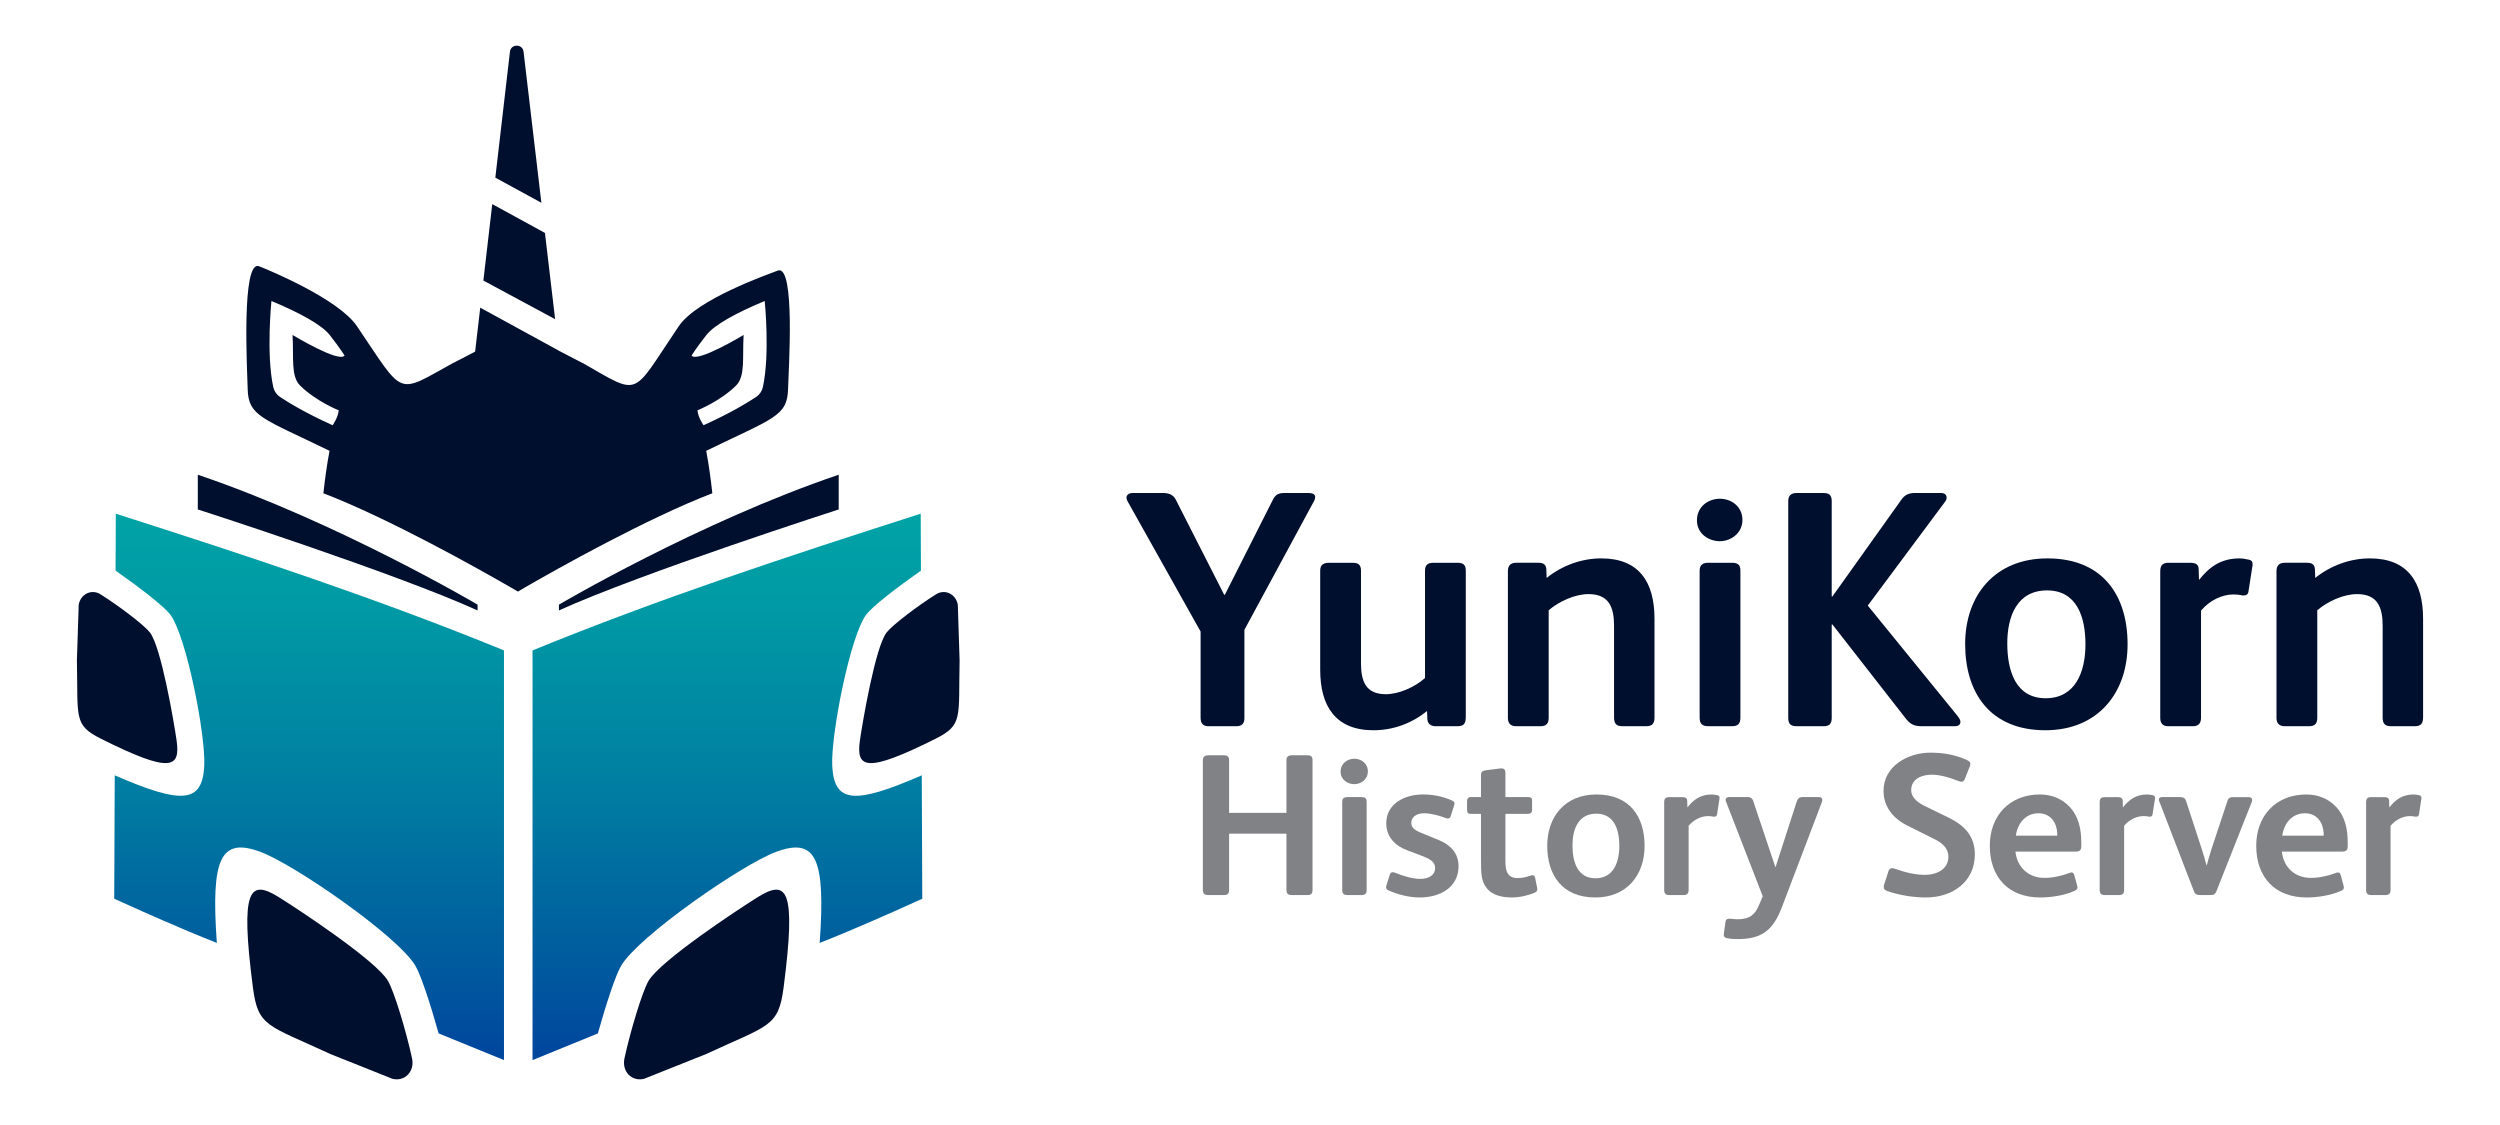 <?xml version="1.0" encoding="UTF-8"?><svg id="uuid-c8ecd8a1-ba80-44ec-9995-1665b76a98d0" xmlns="http://www.w3.org/2000/svg" xmlns:xlink="http://www.w3.org/1999/xlink" viewBox="0 0 800 360"><defs><style>.uuid-65adece8-6871-4f6f-83b4-581b19b7b0e3{fill:url(#uuid-c5144698-532a-4094-8d28-497e9207795c);}.uuid-65adece8-6871-4f6f-83b4-581b19b7b0e3,.uuid-f446b171-8b67-4c45-9da7-32f70d046533,.uuid-4d0a240d-7c9b-4be2-a0b4-e45aa18b3569,.uuid-69bcf356-3787-4b26-abb0-810d03057a8d{stroke-width:0px;}.uuid-f446b171-8b67-4c45-9da7-32f70d046533{fill:#808285;}.uuid-4d0a240d-7c9b-4be2-a0b4-e45aa18b3569{fill:url(#uuid-26570129-e92c-4fc3-b547-628b64a1c5bf);}.uuid-69bcf356-3787-4b26-abb0-810d03057a8d{fill:#010f2e;}</style><linearGradient id="uuid-c5144698-532a-4094-8d28-497e9207795c" x1="98.915" y1="339.228" x2="98.915" y2="164.38" gradientUnits="userSpaceOnUse"><stop offset="0" stop-color="#00459d"/><stop offset=".164" stop-color="#00599e"/><stop offset=".531" stop-color="#0081a2"/><stop offset=".822" stop-color="#0099a5"/><stop offset="1" stop-color="#00a3a6"/></linearGradient><linearGradient id="uuid-26570129-e92c-4fc3-b547-628b64a1c5bf" x1="232.769" x2="232.769" xlink:href="#uuid-c5144698-532a-4094-8d28-497e9207795c"/></defs><path class="uuid-69bcf356-3787-4b26-abb0-810d03057a8d" d="M89.282,287.134c6.295,3.925,31.085,20.265,34.873,26.754,2.006,3.436,5.814,16.088,7.697,24.759.915,4.212-2.316,7.561-6.29,6.566l-19.842-7.922c-20.139-9.361-23.138-8.558-24.795-21.345-4.106-31.681-1.076-34.694,8.357-28.812Z"/><path class="uuid-69bcf356-3787-4b26-abb0-810d03057a8d" d="M56.501,236.868c-.867-5.998-4.936-29.837-8.521-34.464-1.898-2.45-10.052-8.613-15.877-12.255-2.83-1.77-6.366-.014-6.92,3.407l-.571,17.809c.4,18.401-1.17,20.6,7.783,25.077,22.184,11.093,25.405,9.414,24.106.426Z"/><path class="uuid-69bcf356-3787-4b26-abb0-810d03057a8d" d="M242.402,287.134c-6.295,3.925-31.085,20.265-34.873,26.754-2.006,3.436-5.814,16.088-7.697,24.759-.915,4.212,2.316,7.561,6.29,6.566l19.842-7.922c20.139-9.361,23.138-8.558,24.795-21.345,4.106-31.681,1.076-34.694-8.357-28.812Z"/><path class="uuid-69bcf356-3787-4b26-abb0-810d03057a8d" d="M152.825,193.486s-44.764-26.425-89.529-41.573v11.109s63.253,20.366,89.529,32.316v-1.851Z"/><path class="uuid-65adece8-6871-4f6f-83b4-581b19b7b0e3" d="M36.983,182.606c7.437,5.181,15.401,11.343,17.431,13.963,5.209,6.722,11.504,38.954,10.945,48.668-.679,11.794-7.165,12.215-28.644,2.865l-.161,39.492c2.854,1.315,13.476,6.115,23.659,10.397l-.001 0.0.053.022c3.108,1.306,6.166,2.56,8.956,3.654l.168.068c-1.936-27.117,1.184-33.851,13.91-29.155,10.913,4.027,44.141,27.061,49.644,36.489,1.782,3.053,4.76,12.146,7.43,21.629l20.903,8.529v-131.095c-40.622-16.635-82.401-30.368-124.219-43.753l-.074,18.226Z"/><path class="uuid-69bcf356-3787-4b26-abb0-810d03057a8d" d="M268.388,151.913c-44.764,15.148-89.529,41.573-89.529,41.573v1.851c26.276-11.95,89.529-32.316,89.529-32.316v-11.109Z"/><path class="uuid-4d0a240d-7c9b-4be2-a0b4-e45aa18b3569" d="M266.325,245.237c-.559-9.713,5.736-41.946,10.945-48.668,2.031-2.62,9.994-8.782,17.431-13.963l-.074-18.226c-41.819,13.386-83.597,27.119-124.219,43.753v131.095l20.903-8.529c2.671-9.484,5.648-18.577,7.43-21.629,5.503-9.428,38.731-32.462,49.644-36.489,12.726-4.697,15.846,2.037,13.91,29.155l.168-.068c2.79-1.094,5.848-2.348,8.956-3.654l.053-.022-.001-0c10.183-4.282,20.805-9.082,23.659-10.397l-.161-39.492c-21.479,9.35-27.965,8.93-28.644-2.865Z"/><path class="uuid-69bcf356-3787-4b26-abb0-810d03057a8d" d="M275.183,236.868c.867-5.998,4.936-29.837,8.521-34.464,1.898-2.45,10.052-8.613,15.877-12.255,2.83-1.77,6.366-.014,6.92,3.407l.571,17.809c-.4,18.401,1.17,20.6-7.783,25.077-22.184,11.093-25.405,9.414-24.106.426Z"/><path class="uuid-69bcf356-3787-4b26-abb0-810d03057a8d" d="M167.535,16.525c-.302-2.556-4.054-2.552-4.351.004l-4.679,40.312,14.738,8.053-5.708-48.369Z"/><polygon class="uuid-69bcf356-3787-4b26-abb0-810d03057a8d" points="174.381 74.54 157.521 65.317 154.681 89.779 177.639 102.143 174.381 74.54"/><path class="uuid-69bcf356-3787-4b26-abb0-810d03057a8d" d="M248.88,86.597c-3.342,1.291-25.795,9.117-31.652,17.758-15.414,22.739-11.875,22.584-30.893,11.741.002.013.002.024.003.036l-7.508-3.9-.002-.021-25.153-13.759-1.633,14.071-6.946,3.608c.002-.013.002-.024.003-.036-18.508,10.201-15.479,10.998-30.893-11.741-5.857-8.641-27.955-17.856-31.296-19.147-5.701-2.202-3.824,33.127-3.652,39.326.24,8.703,4.664,9.249,26.192,19.73-.865,4.579-1.478,9.096-1.962,13.582,21.163,8.147,49.707,24.218,59.844,30.062l2.419,1.401,2.352-1.401c10.137-5.844,38.682-21.915,59.844-30.062-.484-4.486-1.097-9.003-1.962-13.582,21.529-10.482,25.952-11.027,26.193-19.73.171-6.199,2.404-40.139-3.297-37.937ZM93.614,107.184c.431,7.312-.611,13.221,2.448,16.227,5.135,5.046,12.328,7.892,12.328,7.892-.245,2.446-1.957,4.771-1.957,4.771-8.848-3.998-14.323-7.377-16.837-9.063-1.117-.749-1.873-1.892-2.159-3.206-2.292-10.543-.576-27.486-.576-27.486,9.128,3.807,16.1,7.61,18.685,10.917,3.394,4.343,4.724,6.541,4.724,6.541-1.774,2.419-16.657-6.593-16.657-6.593ZM244.136,123.805c-.286,1.314-1.042,2.456-2.159,3.206-2.514,1.687-7.989,5.065-16.837,9.063,0,0-1.712-2.324-1.957-4.771,0,0,7.193-2.846,12.328-7.892,3.06-3.006,2.018-8.915,2.448-16.227,0,0-14.882,9.012-16.657,6.593,0,0,1.33-2.198,4.724-6.541,2.585-3.307,9.557-7.11,18.685-10.917,0,0,1.716,16.943-.576,27.486Z"/><path class="uuid-69bcf356-3787-4b26-abb0-810d03057a8d" d="M420.422,160.46l-22.214,41.087v28.36c0,1.617-.862,2.481-2.479,2.481h-9.059c-1.617,0-2.481-.863-2.481-2.697v-27.606l-23.4-41.732c-.216-.432-.324-.756-.324-1.079,0-.862.756-1.51,1.941-1.51h9.813c1.941,0,3.235.648,3.99,2.049l15.529,30.518h.216l15.313-30.302c.862-1.725,1.725-2.265,3.775-2.265h7.764c1.294,0,2.049.432,2.049,1.294,0,.324-.108.863-.432,1.402Z"/><path class="uuid-69bcf356-3787-4b26-abb0-810d03057a8d" d="M466.25,232.389h-6.902c-1.402,0-2.481-.756-2.589-2.157l-.108-2.695c-4.961,3.989-10.891,6.146-17.147,6.146-12.078,0-17.038-7.657-17.038-19.303v-31.811c0-1.833,1.078-2.481,2.805-2.481h7.548c1.725,0,2.697.54,2.697,2.481v29.548c0,5.93,1.51,10.029,7.979,10.029,4.098,0,9.275-2.265,12.51-5.176v-34.4c0-1.833.971-2.481,2.696-2.481h7.657c1.725,0,2.695.54,2.695,2.481v46.802c0,2.264-.648,3.019-2.803,3.019Z"/><path class="uuid-69bcf356-3787-4b26-abb0-810d03057a8d" d="M526.849,232.389h-7.764c-1.941,0-2.589-.971-2.589-2.805v-29.332c0-5.93-1.617-10.137-8.195-10.137-4.205,0-9.381,2.265-12.724,5.176v34.4c0,1.833-.756,2.697-2.589,2.697h-7.871c-1.619,0-2.589-.863-2.589-2.589v-47.016c0-1.725.756-2.697,2.697-2.697h7.008c1.511,0,2.481.432,2.589,2.049l.108,2.803c4.96-3.989,11.214-6.254,17.47-6.254,12.078,0,17.038,7.549,17.038,19.303v31.595c0,1.833-.648,2.805-2.589,2.805Z"/><path class="uuid-69bcf356-3787-4b26-abb0-810d03057a8d" d="M550.353,173.186c-3.559,0-7.333-2.373-7.333-6.686,0-4.314,3.559-6.902,7.333-6.902,3.667,0,7.225,2.481,7.225,6.794,0,4.206-3.667,6.794-7.225,6.794ZM554.235,232.389h-7.549c-1.941,0-2.803-.756-2.803-2.697v-47.124c0-1.833,1.078-2.481,2.803-2.481h7.549c1.725,0,2.695.54,2.695,2.481v47.124c0,1.941-.862,2.697-2.695,2.697Z"/><path class="uuid-69bcf356-3787-4b26-abb0-810d03057a8d" d="M625.62,232.389h-10.784c-2.589,0-3.775-.863-5.176-2.697l-23.294-29.87h-.216v29.87c0,1.941-.754,2.697-2.587,2.697h-8.627c-1.941,0-2.697-.756-2.697-2.697v-69.338c0-1.833.971-2.589,2.697-2.589h8.627c1.725,0,2.587.648,2.587,2.589v30.518h.216l22.214-31.165c.971-1.294,2.265-1.941,3.99-1.941h8.627c1.078,0,1.725.648,1.725,1.402,0,.432-.108.863-.432,1.294l-24.802,33.322,28.684,35.264c.54.646.97,1.402.97,1.941,0,.862-.646,1.402-1.724,1.402Z"/><path class="uuid-69bcf356-3787-4b26-abb0-810d03057a8d" d="M654.514,233.683c-17.578,0-25.665-11.862-25.665-27.606,0-15.529,9.489-27.391,26.313-27.391,17.576,0,25.665,11.646,25.665,27.499,0,15.529-9.49,27.499-26.313,27.499ZM655.054,188.93c-9.598,0-12.725,8.303-12.725,16.93,0,8.843,2.695,17.578,12.294,17.578,9.489,0,12.725-8.411,12.725-17.254s-2.805-17.254-12.294-17.254Z"/><path class="uuid-69bcf356-3787-4b26-abb0-810d03057a8d" d="M720.719,181.489l-1.186,7.657c-.108.97-.648,1.402-1.51,1.402h-.432c-.863-.216-1.941-.324-2.911-.324-3.667,0-7.657,1.941-10.352,5.176v34.292c0,1.725-.756,2.697-2.589,2.697h-7.871c-1.725,0-2.589-.863-2.589-2.697v-46.908c0-2.157,1.078-2.697,2.697-2.697h6.902c1.724,0,2.695.54,2.695,2.049l.108,3.451c3.343-4.206,7.01-6.902,13.048-6.902.863,0,2.049.216,3.021.432.754.216,1.078.538,1.078,1.402,0,.324,0,.646-.108.97Z"/><path class="uuid-69bcf356-3787-4b26-abb0-810d03057a8d" d="M772.799,232.389h-7.764c-1.941,0-2.589-.971-2.589-2.805v-29.332c0-5.93-1.617-10.137-8.195-10.137-4.205,0-9.381,2.265-12.724,5.176v34.4c0,1.833-.756,2.697-2.589,2.697h-7.871c-1.619,0-2.589-.863-2.589-2.589v-47.016c0-1.725.756-2.697,2.697-2.697h7.008c1.511,0,2.481.432,2.589,2.049l.108,2.803c4.96-3.989,11.214-6.254,17.47-6.254,12.078,0,17.038,7.549,17.038,19.303v31.595c0,1.833-.648,2.805-2.589,2.805Z"/><path class="uuid-f446b171-8b67-4c45-9da7-32f70d046533" d="M418.452,286.418h-5.106c-1.163,0-1.68-.451-1.68-1.616v-18.031h-18.355v18.031c0,1.164-.518,1.616-1.616,1.616h-5.042c-1.163,0-1.744-.451-1.744-1.616v-41.557c0-1.099.71-1.552,1.744-1.552h5.042c1.034,0,1.616.389,1.616,1.552v16.868h18.355v-16.868c0-1.099.646-1.552,1.68-1.552h5.106c1.034,0,1.552.389,1.552,1.552v41.557c0,1.164-.453,1.616-1.552,1.616Z"/><path class="uuid-f446b171-8b67-4c45-9da7-32f70d046533" d="M433.386,250.935c-2.133,0-4.396-1.421-4.396-4.007,0-2.584,2.134-4.136,4.396-4.136,2.197,0,4.329,1.487,4.329,4.073,0,2.52-2.197,4.071-4.329,4.071ZM435.712,286.418h-4.524c-1.163,0-1.68-.451-1.68-1.616v-28.243c0-1.099.646-1.487,1.68-1.487h4.524c1.034,0,1.616.324,1.616,1.487v28.243c0,1.164-.517,1.616-1.616,1.616Z"/><path class="uuid-f446b171-8b67-4c45-9da7-32f70d046533" d="M454.264,287.193c-3.361,0-7.046-.968-9.954-2.262-.582-.258-.775-.646-.775-1.034,0-.193.064-.388.129-.581l1.034-3.297c.195-.646.517-.905.905-.905.195,0,.389,0,.711.129,2.844,1.163,5.882,2.004,8.144,2.004,2.845,0,4.783-1.292,4.783-3.425,0-1.811-1.228-2.779-3.879-3.814l-5.105-1.938c-3.685-1.358-6.658-4.202-6.658-8.597,0-6.333,5.947-9.243,11.699-9.243,3.103,0,6.141.518,9.373,1.94.517.258.775.517.775.905,0,.195-.065.388-.129.646l-1.099,3.49c-.129.453-.453.711-.905.711-.195,0-.453-.065-.646-.129-2.133-.841-4.913-1.552-6.981-1.552-2.715,0-4.073,1.487-4.073,2.973,0,1.421.711,2.327,3.168,3.296l5.817,2.393c3.425,1.421,6.14,4.071,6.14,8.273,0,6.786-5.882,10.016-12.474,10.016Z"/><path class="uuid-f446b171-8b67-4c45-9da7-32f70d046533" d="M490.976,285.708c-2.004.839-4.653,1.485-7.238,1.485-3.297,0-6.14-.839-7.756-2.714-2.004-2.262-2.069-4.912-2.069-9.63v-14.413h-3.037c-1.228,0-1.421-.258-1.421-1.616v-2.457c0-.775.388-1.292,1.163-1.292h3.296v-7.045c0-1.099.582-1.421,1.616-1.551l4.653-.582h.324c.841,0,1.228.453,1.228,1.421v7.756h7.303c.775,0,1.228.258,1.228,1.099v3.037c0,.775-.517,1.228-1.294,1.228h-7.238v14.8c0,1.94.129,3.361.839,4.395.582.841,1.487,1.358,3.039,1.358,1.616,0,2.972-.388,4.136-.775.258-.065.451-.129.646-.129.451,0,.71.258.841.775l.646,3.232c.064.193.064.258.064.388,0,.646-.322.97-.97,1.228Z"/><path class="uuid-f446b171-8b67-4c45-9da7-32f70d046533" d="M510.497,287.193c-10.535,0-15.381-7.108-15.381-16.546,0-9.307,5.687-16.416,15.769-16.416,10.535,0,15.383,6.981,15.383,16.482,0,9.307-5.687,16.48-15.77,16.48ZM510.82,260.371c-5.752,0-7.627,4.977-7.627,10.147,0,5.301,1.616,10.535,7.368,10.535,5.687,0,7.627-5.041,7.627-10.34s-1.681-10.342-7.368-10.342Z"/><path class="uuid-f446b171-8b67-4c45-9da7-32f70d046533" d="M550.184,255.912l-.71,4.588c-.065.582-.389.841-.906.841h-.258c-.517-.129-1.163-.193-1.745-.193-2.197,0-4.588,1.163-6.204,3.101v20.553c0,1.035-.453,1.616-1.552,1.616h-4.717c-1.034,0-1.552-.517-1.552-1.616v-28.114c0-1.292.648-1.616,1.616-1.616h4.136c1.035,0,1.616.324,1.616,1.228l.065,2.067c2.004-2.52,4.2-4.136,7.82-4.136.517,0,1.228.131,1.811.26.451.129.646.322.646.839,0,.195,0,.388-.065.582Z"/><path class="uuid-f446b171-8b67-4c45-9da7-32f70d046533" d="M583.018,256.624l-12.732,33.479c-2.908,7.691-6.528,10.406-14.284,10.406-1.228,0-2.327-.065-3.426-.324-.71-.129-.968-.517-.968-1.099,0-.193.064-.322.064-.581l.453-3.361c.129-.841.451-1.163,1.163-1.163h.388c.775.064,1.552.193,2.198.193,4.007,0,5.687-1.421,6.979-4.459l1.228-2.91-11.763-30.311c-.064-.195-.129-.324-.129-.518,0-.517.388-.905.97-.905h6.205c.905,0,1.356.453,1.614,1.099l7.175,21.393,6.786-21.006c.322-1.034.841-1.487,1.938-1.487h5.236c.646,0,1.034.388,1.034.905,0,.195-.064.388-.129.648Z"/><path class="uuid-f446b171-8b67-4c45-9da7-32f70d046533" d="M616.243,287.193c-3.878,0-8.467-.71-12.345-2.067-.841-.324-1.099-.711-1.099-1.228,0-.258,0-.517.129-.841l1.358-4.2c.195-.646.517-1.034,1.163-1.034.258,0,.582.064.97.193,3.037,1.099,6.398,1.94,9.63,1.94,3.49,0,7.432-1.681,7.432-5.752,0-2.973-2.197-4.589-4.717-5.818l-8.402-4.2c-4.589-2.262-7.627-6.076-7.627-11.117,0-7.885,7.756-12.215,14.93-12.215,4.266,0,7.82.646,11.569,2.262.841.388,1.292.775,1.292,1.292,0,.258-.064.517-.193.841l-1.551,3.942c-.26.711-.648.97-1.099.97-.324,0-.646-.129-1.034-.258-2.651-1.099-5.947-2.004-8.533-2.004-3.037,0-6.528,1.292-6.528,4.912,0,2.65,2.457,4.202,4.589,5.236l7.174,3.49c5.106,2.455,8.597,5.882,8.597,11.827,0,8.984-7.303,13.831-15.705,13.831Z"/><path class="uuid-f446b171-8b67-4c45-9da7-32f70d046533" d="M663.88,272.522h-18.937c.517,4.977,4.136,8.402,9.243,8.402,2.714,0,5.558-.646,7.949-1.551.258-.064.453-.193.711-.193.451,0,.775.258.905.775l.905,3.296c.065.324.129.582.129.775,0,.453-.258.775-1.034,1.099-3.167,1.421-7.498,2.067-10.859,2.067-10.147,0-16.156-6.462-16.156-16.546,0-9.694,6.398-16.416,16.027-16.416,3.943,0,7.175,1.487,9.437,3.878,2.972,3.103,3.813,7.175,3.813,11.57v.968c0,1.552-.517,1.874-2.133,1.874ZM658.322,266.706c-.129-3.361-2.069-6.464-6.011-6.464-4.202,0-6.722,3.361-7.239,7.175h13.25v-.711Z"/><path class="uuid-f446b171-8b67-4c45-9da7-32f70d046533" d="M689.542,255.912l-.71,4.588c-.065.582-.389.841-.906.841h-.258c-.517-.129-1.163-.193-1.745-.193-2.197,0-4.588,1.163-6.204,3.101v20.553c0,1.035-.453,1.616-1.552,1.616h-4.717c-1.034,0-1.552-.517-1.552-1.616v-28.114c0-1.292.648-1.616,1.616-1.616h4.136c1.035,0,1.616.324,1.616,1.228l.065,2.067c2.004-2.52,4.2-4.136,7.82-4.136.517,0,1.228.131,1.811.26.451.129.646.322.646.839,0,.195,0,.388-.065.582Z"/><path class="uuid-f446b171-8b67-4c45-9da7-32f70d046533" d="M720.566,256.624l-11.31,28.566c-.388.97-.906,1.228-1.874,1.228h-3.361c-.97,0-1.616-.258-1.94-1.163l-11.116-28.826c-.065-.195-.129-.388-.129-.582,0-.517.322-.775,1.163-.775h5.687c1.099,0,1.616.453,1.874,1.292l4.912,15.06c.648,1.938,1.228,4.071,1.616,5.492h.065c.322-1.227.97-3.489,1.551-5.299l5.041-15.188c.324-1.099.841-1.358,2.004-1.358h4.655c.839,0,1.292.324,1.292.905,0,.195-.065.388-.129.648Z"/><path class="uuid-f446b171-8b67-4c45-9da7-32f70d046533" d="M749.136,272.522h-18.937c.517,4.977,4.136,8.402,9.243,8.402,2.714,0,5.558-.646,7.949-1.551.258-.064.453-.193.711-.193.451,0,.775.258.905.775l.905,3.296c.065.324.129.582.129.775,0,.453-.258.775-1.034,1.099-3.167,1.421-7.498,2.067-10.859,2.067-10.147,0-16.156-6.462-16.156-16.546,0-9.694,6.398-16.416,16.027-16.416,3.943,0,7.175,1.487,9.437,3.878,2.972,3.103,3.813,7.175,3.813,11.57v.968c0,1.552-.517,1.874-2.133,1.874ZM743.578,266.706c-.129-3.361-2.069-6.464-6.011-6.464-4.202,0-6.722,3.361-7.239,7.175h13.25v-.711Z"/><path class="uuid-f446b171-8b67-4c45-9da7-32f70d046533" d="M774.798,255.912l-.71,4.588c-.065.582-.389.841-.906.841h-.258c-.517-.129-1.163-.193-1.745-.193-2.197,0-4.588,1.163-6.204,3.101v20.553c0,1.035-.453,1.616-1.551,1.616h-4.719c-1.034,0-1.552-.517-1.552-1.616v-28.114c0-1.292.648-1.616,1.616-1.616h4.136c1.035,0,1.616.324,1.616,1.228l.065,2.067c2.004-2.52,4.2-4.136,7.82-4.136.517,0,1.228.131,1.811.26.451.129.646.322.646.839,0,.195,0,.388-.065.582Z"/></svg>